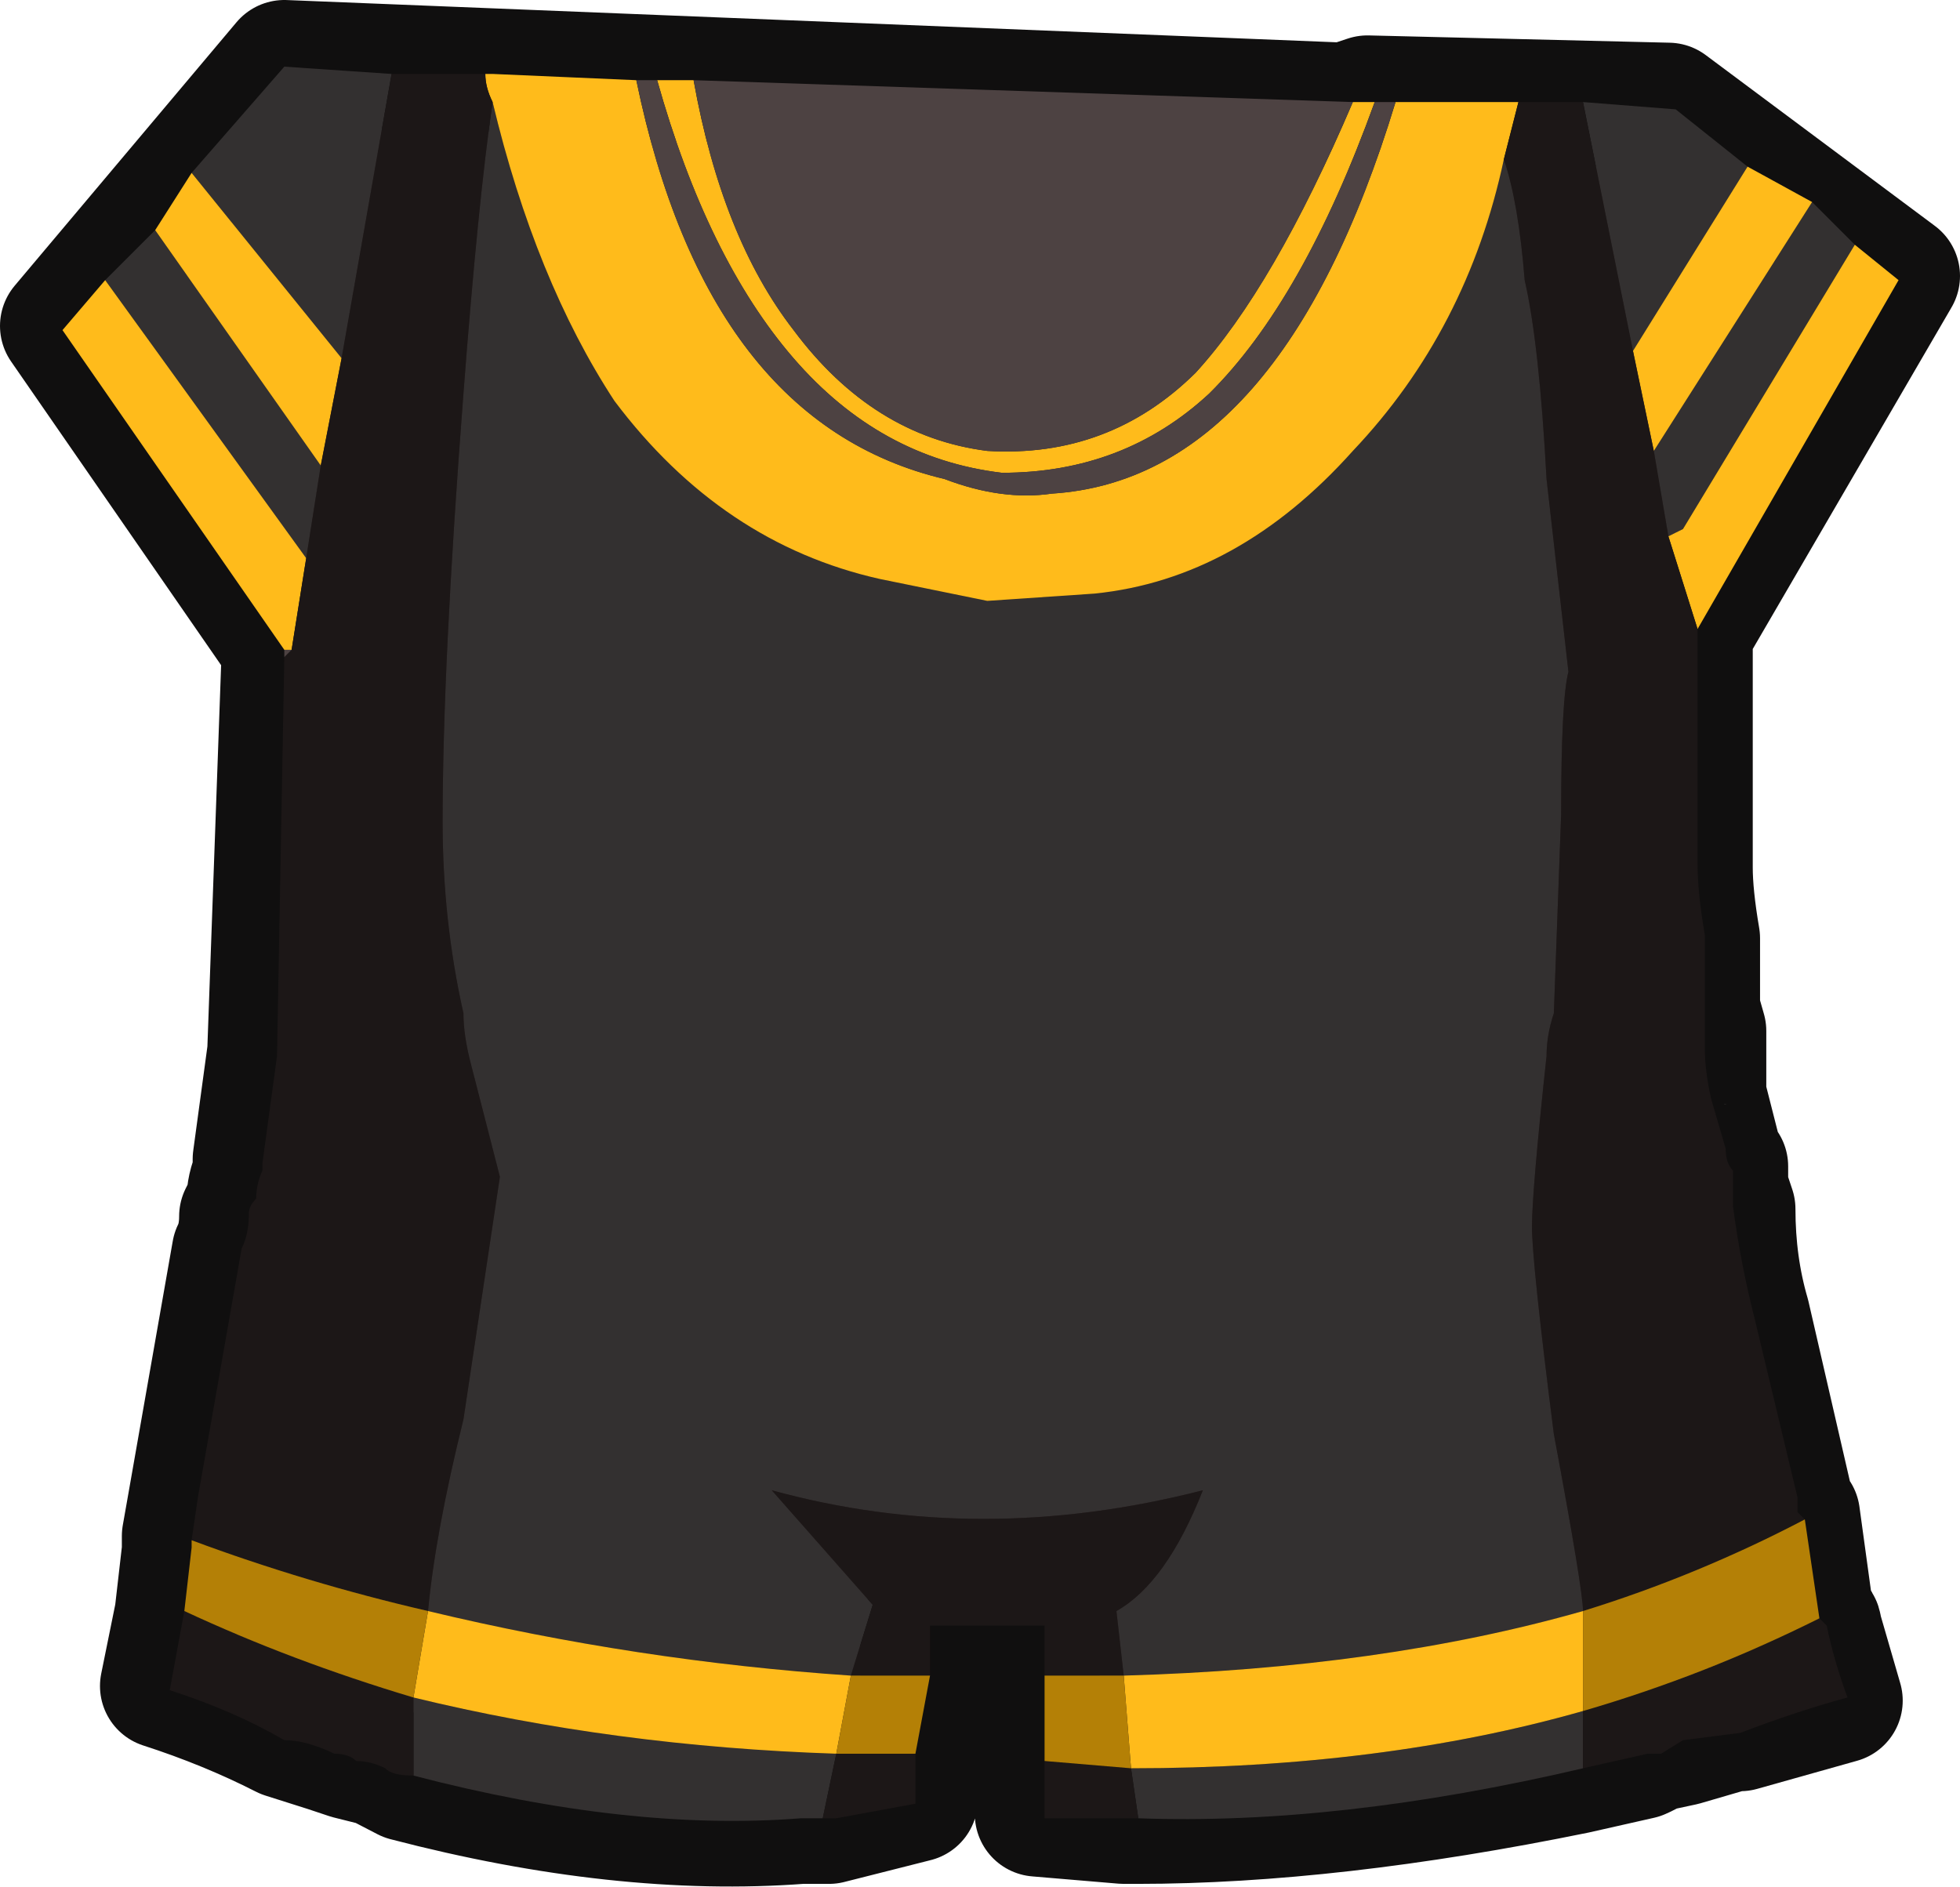 <?xml version="1.0" encoding="UTF-8" standalone="no"?>
<svg xmlns:xlink="http://www.w3.org/1999/xlink" height="90.6px" width="94.1px" xmlns="http://www.w3.org/2000/svg">
  <g transform="matrix(1.0, 0.0, 0.0, 1.0, 3.75, -16.7)">
    <path d="M83.25 94.55 Q83.6 94.55 83.6 94.9 L84.6 98.35 79.8 99.7 79.45 99.7 77.05 100.4 75.65 100.7 Q75.35 100.9 75.0 101.05 L71.9 101.75 Q60.15 104.15 50.85 104.15 L50.2 104.15 46.05 103.8 46.05 101.05 46.05 97.3 46.05 94.9 40.55 94.9 40.55 97.3 40.2 101.05 40.2 103.1 36.05 104.15 35.4 104.15 34.7 104.15 Q26.1 104.8 15.75 102.1 L14.4 101.4 13.0 101.05 11.95 100.7 9.9 100.05 Q7.15 98.65 4.05 97.65 L4.75 94.2 5.1 91.15 5.1 90.45 5.4 88.75 7.5 76.8 Q7.85 76.1 7.85 75.1 L8.2 74.4 Q8.2 73.7 8.5 73.05 L8.5 72.35 9.2 67.2 9.9 47.75 -0.75 32.35 9.9 19.7 60.85 21.75 61.9 21.4 76.35 21.75 87.35 29.95 77.4 47.05 77.4 47.4 77.4 52.5 77.4 56.95 77.4 57.3 77.4 58.35 Q77.4 59.7 77.75 61.75 L77.75 63.1 77.75 63.8 77.75 65.15 78.05 66.2 78.05 66.9 78.05 69.25 78.75 72.0 Q78.75 72.7 79.1 72.7 L79.1 73.7 79.45 74.75 Q79.45 77.45 80.15 79.85 L82.2 88.75 82.2 89.1 82.55 89.45 83.25 94.55" fill="#2c2323" fill-rule="evenodd" stroke="none"/>
    <path d="M83.25 94.55 L82.55 89.45 82.2 89.1 82.2 88.75 80.15 79.85 Q79.45 77.45 79.45 74.75 L79.1 73.7 79.1 72.7 Q78.75 72.7 78.75 72.0 L78.05 69.25 78.05 66.9 78.05 66.2 77.75 65.15 77.75 63.8 77.75 63.1 77.75 61.75 Q77.4 59.7 77.4 58.35 L77.4 57.3 77.4 56.95 77.4 52.5 77.4 47.4 77.4 47.05 87.35 29.95 76.35 21.75 61.9 21.4 60.85 21.75 9.9 19.7 -0.75 32.35 9.9 47.75 9.2 67.2 8.5 72.35 8.5 73.05 Q8.2 73.7 8.2 74.4 L7.85 75.1 Q7.85 76.1 7.5 76.8 L5.4 88.75 5.1 90.45 5.1 91.15 4.75 94.2 4.05 97.65 Q7.15 98.65 9.9 100.05 L11.95 100.7 13.0 101.05 14.4 101.4 15.75 102.1 Q26.1 104.8 34.7 104.15 L35.4 104.15 36.05 104.15 40.2 103.1 40.2 101.05 40.55 97.3 40.55 94.9 46.05 94.9 46.05 97.3 46.05 101.05 46.05 103.8 50.2 104.15 50.85 104.15 Q60.15 104.15 71.9 101.75 L75.0 101.05 Q75.35 100.9 75.65 100.7 L77.05 100.4 79.45 99.7 79.8 99.7 84.6 98.35 83.6 94.9 Q83.6 94.55 83.25 94.55 Z" fill="none" stroke="#100f0f" stroke-linecap="round" stroke-linejoin="round" stroke-width="6.0"/>
    <path d="M72.25 101.6 Q60.5 104.35 50.9 104.0 L50.55 101.6 Q62.6 101.6 72.25 98.85 L72.25 101.6 M35.75 104.0 L34.7 104.0 Q26.45 104.65 16.1 101.95 L16.1 99.55 16.1 98.2 Q25.75 100.55 36.4 100.9 L35.75 104.0 M1.3 30.15 L3.7 27.75 11.65 39.05 10.95 43.5 1.3 30.15 M5.45 25.0 L9.9 19.9 15.05 20.25 12.65 33.9 5.45 25.0 M72.25 21.6 L76.7 21.95 80.15 24.7 74.65 33.55 72.25 21.6 M83.25 26.4 L85.3 28.45 77.05 42.1 76.35 42.45 75.65 38.35 83.25 26.4 M19.9 21.6 Q21.95 30.15 25.75 35.95 30.9 42.8 38.5 44.5 L43.65 45.55 48.8 45.2 Q55.7 44.5 61.2 38.35 66.7 32.55 68.45 24.35 69.15 26.4 69.45 30.15 70.15 33.2 70.5 39.7 L71.55 48.95 Q71.2 50.3 71.2 55.8 L70.85 65.35 Q70.5 66.4 70.5 67.4 69.8 73.9 69.8 75.6 69.8 77.3 70.85 85.55 72.25 93.05 72.25 94.05 62.6 96.8 50.2 97.15 L49.85 94.05 Q52.25 92.7 54.0 88.25 43.3 91.0 33.3 88.25 L38.15 93.75 37.1 97.15 Q26.8 96.45 16.8 94.05 17.15 90.3 18.5 84.85 L20.25 73.2 18.85 67.75 Q18.5 66.4 18.5 65.35 17.5 60.9 17.5 56.15 17.5 48.6 18.5 35.6 19.2 26.4 19.9 21.6" fill="#333030" fill-rule="evenodd" stroke="none"/>
    <path d="M85.3 28.45 L87.4 30.15 77.75 46.9 76.35 42.45 77.05 42.1 85.3 28.45 M9.9 47.9 L-0.75 32.55 1.3 30.15 10.95 43.5 10.25 47.9 9.9 47.9 M3.7 27.75 L5.45 25.0 12.65 33.9 11.65 39.05 3.7 27.75 M19.55 20.25 L19.9 20.25 26.8 20.55 Q30.2 37.0 41.6 39.7 44.35 40.75 46.75 40.4 57.75 39.7 63.25 21.6 L68.1 21.6 69.15 21.6 68.45 24.35 Q66.7 32.55 61.2 38.35 55.7 44.5 48.8 45.2 L43.65 45.55 38.5 44.5 Q30.9 42.8 25.75 35.95 21.95 30.15 19.9 21.6 19.55 20.9 19.55 20.25 M27.8 20.55 L29.55 20.55 Q30.9 28.1 34.35 32.55 38.15 37.65 43.65 38.35 49.5 38.7 53.65 34.6 57.4 30.5 61.2 21.6 L62.25 21.6 Q58.8 31.15 54.3 35.6 50.2 39.4 44.35 39.4 38.5 38.7 34.35 33.9 30.2 29.1 27.8 20.55 M80.15 24.7 L83.25 26.4 75.65 38.35 74.65 33.55 80.15 24.7 M16.1 98.2 L16.8 94.05 Q26.8 96.45 37.1 97.15 L36.4 100.9 Q25.75 100.55 16.1 98.2 M72.25 94.05 L72.25 98.85 Q62.6 101.6 50.55 101.6 L50.2 97.15 Q62.6 96.8 72.25 94.05" fill="#ffbb1b" fill-rule="evenodd" stroke="none"/>
    <path d="M77.75 46.9 L77.75 47.25 77.75 52.35 77.75 57.15 77.75 57.5 77.75 58.2 Q77.75 59.55 78.1 61.6 L78.1 63.3 78.1 63.65 78.1 65.35 78.1 66.4 78.1 67.05 Q78.1 68.1 78.4 69.45 L79.1 71.85 Q79.1 72.55 79.45 72.9 L79.45 73.55 79.45 74.6 Q79.8 77.3 80.5 80.05 L82.55 88.6 82.55 89.3 82.9 89.65 Q77.75 92.35 72.25 94.05 72.25 93.05 70.85 85.55 69.8 77.3 69.8 75.6 69.8 73.9 70.5 67.4 70.5 66.4 70.85 65.35 L71.2 55.8 Q71.2 50.3 71.55 48.95 L70.5 39.7 Q70.15 33.2 69.45 30.15 69.15 26.4 68.45 24.35 L69.15 21.6 72.25 21.6 74.65 33.55 75.65 38.35 76.35 42.45 77.75 46.9 M83.6 94.4 L83.95 94.75 Q84.3 96.45 84.95 98.2 82.55 98.85 79.8 99.9 L77.05 100.25 76.0 100.9 75.35 100.9 72.25 101.6 72.25 98.85 Q78.1 97.15 83.6 94.4 M50.9 104.0 L50.2 104.0 46.4 104.0 46.4 101.25 50.55 101.6 50.9 104.0 M46.4 97.15 L46.4 94.75 40.9 94.75 40.9 97.15 37.1 97.15 38.15 93.75 33.3 88.25 Q43.3 91.0 54.0 88.25 52.25 92.7 49.85 94.05 L50.2 97.15 46.4 97.15 M40.2 100.9 L40.2 103.3 36.4 104.0 35.75 104.0 36.4 100.9 40.2 100.9 M16.1 101.95 Q15.05 101.95 14.75 101.6 14.05 101.25 13.35 101.25 13.0 100.9 12.3 100.9 10.95 100.25 9.9 100.25 7.5 98.85 4.4 97.85 L5.1 94.05 Q10.25 96.45 16.1 98.2 L16.1 99.55 16.1 101.95 M5.45 90.65 L5.75 88.6 7.85 76.65 Q8.2 75.95 8.2 74.95 8.2 74.6 8.55 74.25 8.55 73.55 8.85 72.9 L8.85 72.55 9.55 67.4 9.9 48.25 10.25 47.9 10.95 43.5 11.65 39.05 12.65 33.9 15.05 20.25 19.55 20.25 Q19.55 20.9 19.9 21.6 19.2 26.4 18.5 35.6 17.5 48.6 17.5 56.15 17.5 60.9 18.5 65.35 18.5 66.4 18.85 67.75 L20.25 73.2 18.5 84.85 Q17.15 90.3 16.8 94.05 10.95 92.7 5.45 90.65" fill="#1c1717" fill-rule="evenodd" stroke="none"/>
    <path d="M82.9 89.65 L83.6 94.4 Q78.1 97.15 72.25 98.85 L72.25 94.05 Q77.75 92.35 82.9 89.65 M46.4 101.25 L46.4 97.15 50.2 97.15 50.55 101.6 46.4 101.25 M40.9 97.15 L40.2 100.9 36.4 100.9 37.1 97.15 40.9 97.15 M5.1 94.05 L5.45 91.0 5.45 90.65 Q10.95 92.7 16.8 94.05 L16.1 98.2 Q10.25 96.45 5.1 94.05" fill="#b48006" fill-rule="evenodd" stroke="none"/>
    <path d="M9.9 48.25 L9.9 47.9 10.25 47.9 9.9 48.25 M26.8 20.55 L27.8 20.55 Q30.2 29.1 34.35 33.9 38.5 38.7 44.35 39.4 50.2 39.4 54.3 35.6 58.8 31.15 62.25 21.6 L63.25 21.6 Q57.75 39.7 46.75 40.4 44.35 40.75 41.6 39.7 30.2 37.0 26.8 20.55 M29.55 20.55 L61.2 21.6 Q57.4 30.5 53.65 34.6 49.5 38.7 43.65 38.35 38.15 37.65 34.35 32.55 30.9 28.1 29.55 20.55" fill="#4d4242" fill-rule="evenodd" stroke="none"/>
  </g>
</svg>

